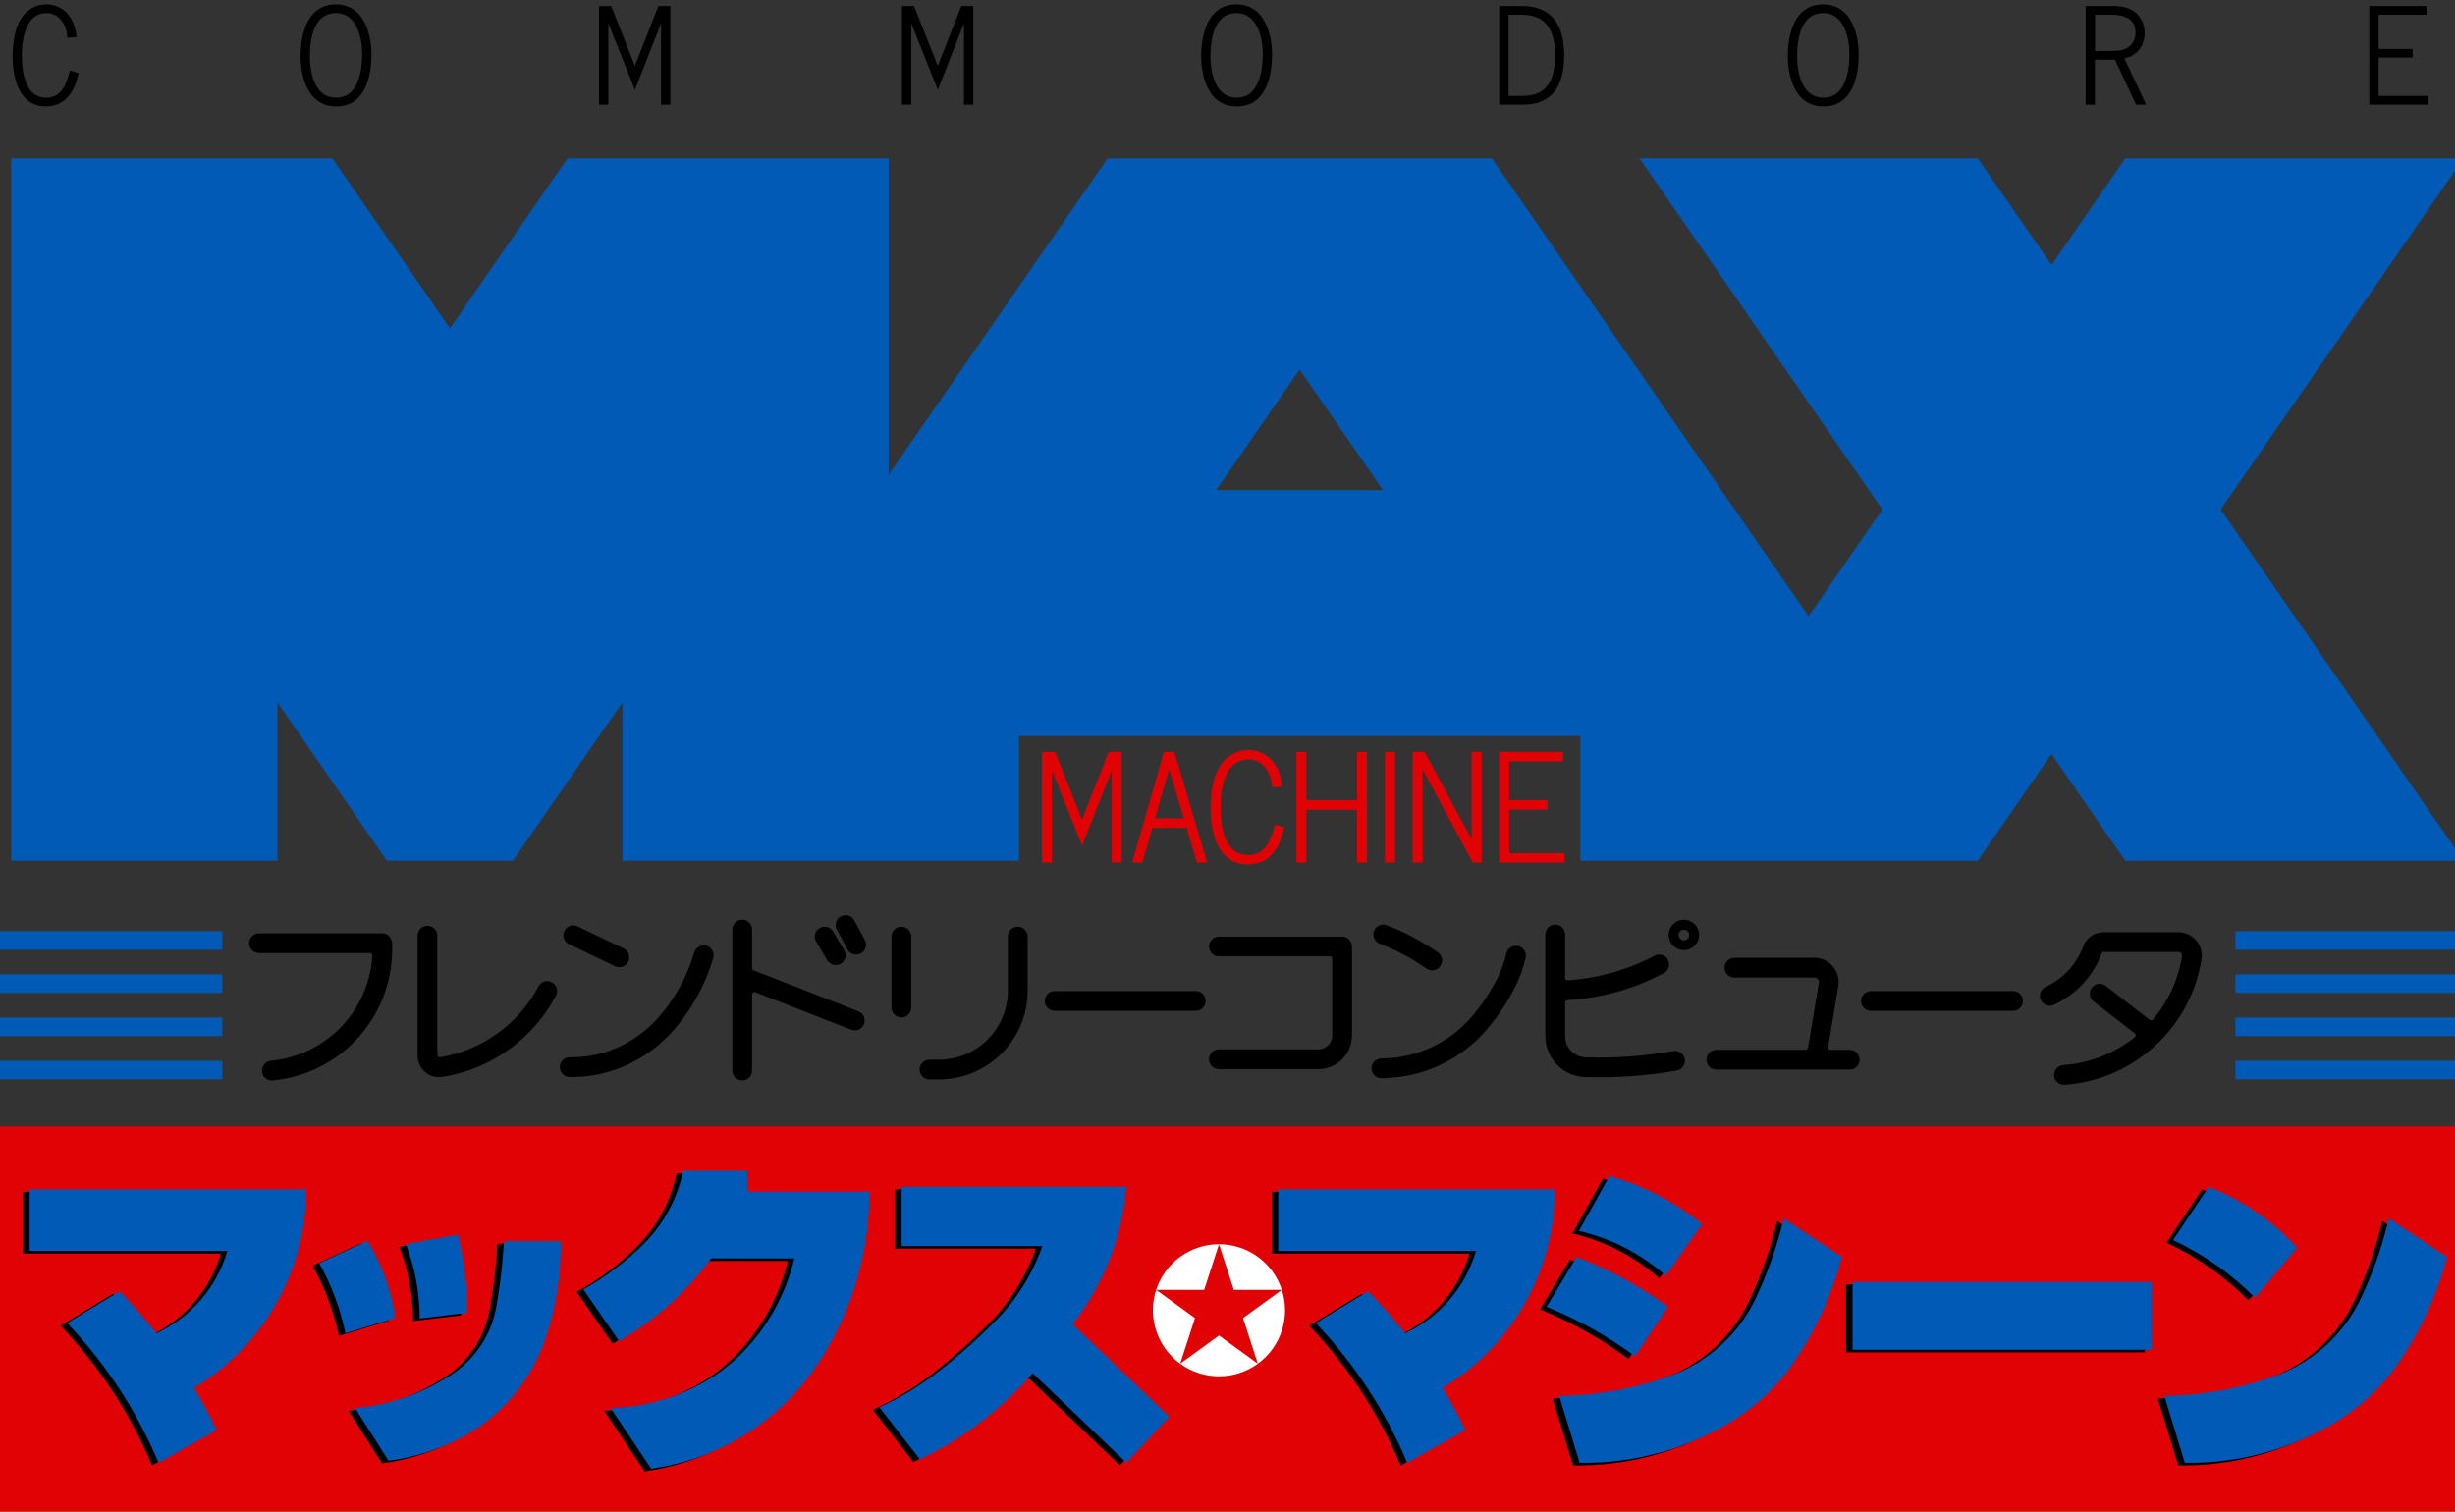<?xml version="1.0" encoding="UTF-8" standalone="no"?>
<!-- Created with Inkscape (http://www.inkscape.org/) -->

<svg
   width="995.472mm"
   height="613.057mm"
   viewBox="0 0 995.473 613.057"
   version="1.1"
   id="svg1"
   inkscape:version="1.4 (86a8ad7, 2024-10-11)"
   xml:space="preserve"
   sodipodi:docname="max_v2.svg"
   xmlns:inkscape="http://www.inkscape.org/namespaces/inkscape"
   xmlns:sodipodi="http://sodipodi.sourceforge.net/DTD/sodipodi-0.dtd"
   xmlns="http://www.w3.org/2000/svg"
   xmlns:svg="http://www.w3.org/2000/svg"><rect x="0" y="0" width="995.473" height="613.057" fill="#333333" stroke="none"/><sodipodi:namedview
     id="namedview1"
     pagecolor="#ffffff"
     bordercolor="#000000"
     borderopacity="0.25"
     inkscape:showpageshadow="2"
     inkscape:pageopacity="0.0"
     inkscape:pagecheckerboard="true"
     inkscape:deskcolor="#d1d1d1"
     inkscape:document-units="mm"
     inkscape:zoom="0.33583142"
     inkscape:cx="1462.0431"
     inkscape:cy="1463.5319"
     inkscape:window-width="3840"
     inkscape:window-height="2066"
     inkscape:window-x="-11"
     inkscape:window-y="-11"
     inkscape:window-maximized="1"
     inkscape:current-layer="g4" /><defs
     id="defs1"><marker
       id="DistanceX"
       orient="auto"
       refX="0"
       refY="0"
       style="overflow:visible"><path
         d="M 3,-3 -3,3 M 0,-5 V 5"
         style="stroke:#000000;stroke-width:0.5"
         id="path1" /></marker><pattern
       id="Hatch"
       patternUnits="userSpaceOnUse"
       width="8"
       height="8"
       x="0"
       y="0"><path
         d="M8 4 l-4,4"
         stroke="#000000"
         stroke-width="0.25"
         linecap="square"
         id="path2" /><path
         d="M6 2 l-4,4"
         stroke="#000000"
         stroke-width="0.25"
         linecap="square"
         id="path3" /><path
         d="M4 0 l-4,4"
         stroke="#000000"
         stroke-width="0.25"
         linecap="square"
         id="path4" /></pattern><symbol
       id="*Model_Space" /><symbol
       id="*Paper_Space" /><symbol
       id="*Paper_Space0" /><clipPath
       clipPathUnits="userSpaceOnUse"
       id="clipPath73"><path
         id="path73-0"
         d="m -582.904,-24.897 h 136.26 l 32.015,-46.302 32.015,46.302 h 136.26 l -100.145,-144.833 32.015,-46.302 132.186,191.135 H -27.067 L 66.093,-159.623 V -24.897 H 195.58 l 50.086,-72.416 50.059,72.416 H 425.212 V -314.537 h -107.13 v 69.48 l -48.048,-69.48 H 221.298 l -48.048,69.48 v -69.48 H 66.119 36.989 v 0 H 12.356 v 52.705 H -221.694 v -52.705 h -24.633 v 0 H -382.587 l -32.015,46.302 -32.015,-46.302 h -136.26 l 100.145,144.833 z m 515.091,-138.112 -36.856,53.314 -36.883,-53.314 z"
         style="stroke-width:0.265" /></clipPath><clipPath
       clipPathUnits="userSpaceOnUse"
       id="clipPath72"><path
         id="path72-2"
         d="m -582.904,-24.897 h 136.26 l 32.015,-46.302 32.015,46.302 h 136.26 l -100.145,-144.833 32.015,-46.302 132.186,191.135 H -27.067 L 66.093,-159.623 V -24.897 H 195.58 l 50.086,-72.416 50.059,72.416 H 425.212 V -314.537 h -107.13 v 69.48 l -48.048,-69.48 H 221.298 l -48.048,69.48 v -69.48 H 66.119 36.989 v 0 H 12.356 v 52.705 H -221.694 v -52.705 h -24.633 v 0 H -382.587 l -32.015,46.302 -32.015,-46.302 h -136.26 l 100.145,144.833 z m 515.091,-138.112 -36.856,53.314 -36.883,-53.314 z"
         style="stroke-width:0.265" /></clipPath><clipPath
       clipPathUnits="userSpaceOnUse"
       id="clipPath71"><path
         id="path71-8"
         d="m -582.904,-24.897 h 136.26 l 32.015,-46.302 32.015,46.302 h 136.26 l -100.145,-144.833 32.015,-46.302 132.186,191.135 H -27.067 L 66.093,-159.623 V -24.897 H 195.58 l 50.086,-72.416 50.059,72.416 H 425.212 V -314.537 h -107.13 v 69.48 l -48.048,-69.48 H 221.298 l -48.048,69.48 v -69.48 H 66.119 36.989 v 0 H 12.356 v 52.705 H -221.694 v -52.705 h -24.633 v 0 H -382.587 l -32.015,46.302 -32.015,-46.302 h -136.26 l 100.145,144.833 z m 515.091,-138.112 -36.856,53.314 -36.883,-53.314 z"
         style="stroke-width:0.265" /></clipPath><clipPath
       clipPathUnits="userSpaceOnUse"
       id="clipPath70"><path
         id="path70-6"
         d="m -582.904,-24.897 h 136.26 l 32.015,-46.302 32.015,46.302 h 136.26 l -100.145,-144.833 32.015,-46.302 132.186,191.135 H -27.067 L 66.093,-159.623 V -24.897 H 195.58 l 50.086,-72.416 50.059,72.416 H 425.212 V -314.537 h -107.13 v 69.48 l -48.048,-69.48 H 221.298 l -48.048,69.48 v -69.48 H 66.119 36.989 v 0 H 12.356 v 52.705 H -221.694 v -52.705 h -24.633 v 0 H -382.587 l -32.015,46.302 -32.015,-46.302 h -136.26 l 100.145,144.833 z m 515.091,-138.112 -36.856,53.314 -36.883,-53.314 z"
         style="stroke-width:0.265" /></clipPath><clipPath
       clipPathUnits="userSpaceOnUse"
       id="clipPath69"><path
         id="path69-0"
         d="m -582.904,-24.897 h 136.26 l 32.015,-46.302 32.015,46.302 h 136.26 l -100.145,-144.833 32.015,-46.302 132.186,191.135 H -27.067 L 66.093,-159.623 V -24.897 H 195.58 l 50.086,-72.416 50.059,72.416 H 425.212 V -314.537 h -107.13 v 69.48 l -48.048,-69.48 H 221.298 l -48.048,69.48 v -69.48 H 66.119 36.989 v 0 H 12.356 v 52.705 H -221.694 v -52.705 h -24.633 v 0 H -382.587 l -32.015,46.302 -32.015,-46.302 h -136.26 l 100.145,144.833 z m 515.091,-138.112 -36.856,53.314 -36.883,-53.314 z"
         style="stroke-width:0.265" /></clipPath><clipPath
       clipPathUnits="userSpaceOnUse"
       id="clipPath68"><path
         id="path68-2"
         d="m -582.904,-24.897 h 136.26 l 32.015,-46.302 32.015,46.302 h 136.26 l -100.145,-144.833 32.015,-46.302 132.186,191.135 H -27.067 L 66.093,-159.623 V -24.897 H 195.58 l 50.086,-72.416 50.059,72.416 H 425.212 V -314.537 h -107.13 v 69.48 l -48.048,-69.48 H 221.298 l -48.048,69.48 v -69.48 H 66.119 36.989 v 0 H 12.356 v 52.705 H -221.694 v -52.705 h -24.633 v 0 H -382.587 l -32.015,46.302 -32.015,-46.302 h -136.26 l 100.145,144.833 z m 515.091,-138.112 -36.856,53.314 -36.883,-53.314 z"
         style="stroke-width:0.265" /></clipPath><clipPath
       clipPathUnits="userSpaceOnUse"
       id="clipPath67"><path
         id="path67-4"
         d="m -582.904,-24.897 h 136.26 l 32.015,-46.302 32.015,46.302 h 136.26 l -100.145,-144.833 32.015,-46.302 132.186,191.135 H -27.067 L 66.093,-159.623 V -24.897 H 195.58 l 50.086,-72.416 50.059,72.416 H 425.212 V -314.537 h -107.13 v 69.48 l -48.048,-69.48 H 221.298 l -48.048,69.48 v -69.48 H 66.119 36.989 v 0 H 12.356 v 52.705 H -221.694 v -52.705 h -24.633 v 0 H -382.587 l -32.015,46.302 -32.015,-46.302 h -136.26 l 100.145,144.833 z m 515.091,-138.112 -36.856,53.314 -36.883,-53.314 z"
         style="stroke-width:0.265" /></clipPath><clipPath
       clipPathUnits="userSpaceOnUse"
       id="clipPath66"><path
         id="path66-8"
         d="m -582.904,-24.897 h 136.26 l 32.015,-46.302 32.015,46.302 h 136.26 l -100.145,-144.833 32.015,-46.302 132.186,191.135 H -27.067 L 66.093,-159.623 V -24.897 H 195.58 l 50.086,-72.416 50.059,72.416 H 425.212 V -314.537 h -107.13 v 69.48 l -48.048,-69.48 H 221.298 l -48.048,69.48 v -69.48 H 66.119 36.989 v 0 H 12.356 v 52.705 H -221.694 v -52.705 h -24.633 v 0 H -382.587 l -32.015,46.302 -32.015,-46.302 h -136.26 l 100.145,144.833 z m 515.091,-138.112 -36.856,53.314 -36.883,-53.314 z"
         style="stroke-width:0.265" /></clipPath></defs><path
     id="path292"
     style="display:none;fill:#000000;fill-opacity:1;stroke:#000000;stroke-width:0.945;stroke-linecap:round;stroke-opacity:1"
     d="M 995,348.057 V 66.053 H 5 V 348.057 Z"
     sodipodi:nodetypes="ccccc"
     inkscape:label="LogoLocation" /><g
     id="g5"
     transform="translate(-0.472,-9.166)"
     style="display:inline"
     inkscape:label="LowerLogo"><g
       id="g58"
       transform="translate(-5)"><path
         id="path116"
         style="display:inline;fill:#e10205;fill-opacity:1;stroke:none;stroke-width:3.571;stroke-linecap:round"
         d="M 3779.53,1122.52 V 531.024 H 18.898 v 591.496 z"
         sodipodi:nodetypes="ccccc"
         transform="matrix(0.265,0,0,0.265,0.472,325.223)"
         inkscape:label="Rect" /><path
         id="path69"
         style="display:inline;fill:#ffffff;fill-opacity:1;stroke:none;stroke-width:3.571;stroke-linecap:round"
         d="m 1943.519,894.392 c 35.432,-25.745 50.254,-71.377 36.719,-113.033 -13.535,-41.656 -52.348,-69.862 -96.145,-69.863 -43.798,-0.001 -82.617,28.203 -96.152,69.859 -13.535,41.656 1.292,87.291 36.728,113.036 35.435,25.745 83.418,25.745 118.851,3.9e-4 z"
         inkscape:label="Circle"
         transform="matrix(0.265,0,0,0.265,0.472,325.223)"
         sodipodi:nodetypes="sssccs" /><path
         id="path70"
         style="display:inline;fill:#e10205;fill-opacity:1;stroke:none;stroke-width:3.571;stroke-linecap:round"
         d="m 1824.67,894.392 59.42,-43.176 59.43,43.176 -22.7,-69.86 59.43,-43.176 h -73.46 l -22.7,-69.86 -22.69,69.86 h -73.46 l 59.43,43.176 z"
         inkscape:label="Star"
         transform="matrix(0.265,0,0,0.265,0.472,325.223)"
         sodipodi:nodetypes="ccccccccccc" /><g
         id="g57"
         transform="matrix(0.265,0,0,0.265,-2.173,326.281)"
         inkscape:label="Japan1Shadow"
         style="display:inline;fill:#000000;fill-opacity:1;stroke:none"><path
           id="path44"
           style="display:inline;fill:#000000;fill-opacity:1;stroke:none;stroke-width:3.571;stroke-linecap:round"
           d="m 201.778,783.499 c 19.984,20.411 38.849,41.888 56.512,64.337 52.561,-24.469 92.075,-70.341 108.492,-125.946 L 64.252,721.89 v -94.488 l 423.307,-2.1e-4 c 3e-5,124.451 -65.153,239.82 -171.729,304.084 12.522,20.966 24.068,42.5 34.6,64.532 l -88.904,50.094 C 228.266,966.919 180.882,894.431 121.685,832.19 L 201.778,783.499"
           sodipodi:insensitive="true"
           inkscape:label="J1"
           sodipodi:nodetypes="ccccccccccc" /><path
           id="path45"
           style="display:inline;fill:#000000;fill-opacity:1;stroke:none;stroke-width:3.571;stroke-linecap:round"
           d="M 547.38,847.835 C 539.642,810.162 526.079,773.926 507.178,740.431 l 73.971,-34.06 c 22.192,36.038 36.725,76.261 42.694,118.161 z"
           inkscape:label="J2"
           sodipodi:nodetypes="ccccc" /><path
           id="path47"
           style="display:inline;fill:#000000;fill-opacity:1;stroke:none;stroke-width:3.571;stroke-linecap:round"
           d="m 661.016,825.091 c 2.3e-4,-38.83 -7.118,-77.331 -21,-113.595 l 79.456,-14.731 c 9.825,39.121 14.806,79.302 14.83,119.638 z"
           inkscape:label="J3"
           sodipodi:nodetypes="ccccc" /><path
           id="path48"
           style="display:inline;fill:#000000;fill-opacity:1;stroke:none;stroke-width:3.571;stroke-linecap:round"
           d="m 613.387,1042.93 c 36.345,-4.781 71.651,-15.53 104.493,-31.814 64.323,-31.892 113.278,-88.111 136.025,-156.207 15.945,-47.733 23.702,-97.818 22.945,-148.137 h -86.929 c -1.777,33.799 -5.677,67.453 -11.676,100.763 -7.63,42.363 -32.333,79.73 -68.321,103.345 -44.257,29.041 -94.976,46.755 -147.69,51.582 z"
           inkscape:label="J4"
           sodipodi:nodetypes="ccccccccc" /><path
           id="path49"
           style="display:inline;fill:#000000;fill-opacity:1;stroke:none;stroke-width:3.571;stroke-linecap:round"
           d="m 1096.674,922.275 c 20.927,-11.859 40.114,-26.554 57.017,-43.667 39.67,-40.164 67.544,-90.453 80.579,-145.38 H 1107.022 c -37.646,51.536 -85.637,94.648 -140.899,126.576 l -54.7,-79.259 c 34.229,-18.939 65.602,-42.63 93.187,-70.367 11.079,-11.14 20.93,-23.437 29.384,-36.68 14.54,-22.775 24.775,-48.026 30.196,-74.498 L 1162.2,599 v 32.181 l 187.091,5e-5 c 6e-4,88.295 -24.371,174.877 -70.43,250.207 -15.822,25.878 -34.698,49.76 -56.221,71.132 -56.177,55.784 -128.947,91.821 -207.367,102.691 l -61.938,-92.75 c 50.333,-1.567 99.528,-15.359 143.34,-40.186"
           inkscape:label="J5"
           sodipodi:nodetypes="ccccccccccccccccc" /><path
           id="path50"
           style="display:inline;fill:#000000;fill-opacity:1;stroke:none;stroke-width:3.571;stroke-linecap:round"
           d="m 1364.39,961.12 c 32.777,-14.972 63.675,-33.757 92.054,-55.965 30.478,-23.852 59.378,-49.655 86.516,-77.247 31.664,-32.193 55.838,-70.973 70.8,-113.577 l -215.33,1.5e-4 v -90.709 l 343.931,2e-5 c -6.168,76.67 -34.752,149.832 -82.192,210.378 L 1808.12,975.507 1742.38,1046 1599,908.859 c -47.741,55.437 -106.463,100.368 -172.452,131.953 z"
           inkscape:label="J6"
           sodipodi:nodetypes="ccccccccccccc" /><path
           id="path51"
           style="display:inline;fill:#000000;fill-opacity:1;stroke:none;stroke-width:3.571;stroke-linecap:round"
           d="m 2260.981,996.018 -88.902,50.094 c -33.261,-79.194 -80.646,-151.681 -139.843,-213.923 l 80.09,-48.691 c 19.983,20.411 38.848,41.888 56.512,64.336 52.562,-24.468 92.078,-70.34 108.494,-125.946 L 1974.8,721.89 v -94.488 l 423.31,-2.1e-4 c 1e-4,124.451 -65.153,239.82 -171.729,304.084 12.522,20.966 24.068,42.5 34.6,64.532 z"
           inkscape:label="J7"
           sodipodi:nodetypes="ccccccccccc" /><path
           id="path52"
           style="display:inline;fill:#000000;fill-opacity:1;stroke:none;stroke-width:3.571;stroke-linecap:round"
           d="m 2623.36,680.673 -55.499,79.019 c -37.932,-33.587 -83.665,-57.151 -133.033,-68.547 l 46.729,-84.043 c 51.786,14.606 100.042,39.642 141.803,73.571 z"
           inkscape:label="J8"
           sodipodi:nodetypes="ccccc" /><path
           id="path53"
           style="display:inline;fill:#000000;fill-opacity:1;stroke:none;stroke-width:3.571;stroke-linecap:round"
           d="m 2520.639,883.048 50.531,-75.767 c -43.025,-31.556 -90.077,-57.217 -139.902,-76.3 L 2385.27,807.281 c 48.133,19.454 93.616,44.912 135.369,75.767 z"
           inkscape:label="J9"
           sodipodi:nodetypes="ccccc" /><path
           id="path54"
           style="display:inline;fill:#000000;fill-opacity:1;stroke:none;stroke-width:3.571;stroke-linecap:round"
           d="m 2404.608,943.625 c 57.89,-0.639 115.265,-10.982 169.735,-30.599 57.95,-20.87 105.229,-63.918 131.423,-119.664 18.261,-38.863 32.464,-79.505 42.384,-121.282 l 89.05,58.901 c -14.651,55.87 -38.486,108.917 -70.53,156.972 -26.496,39.736 -61.543,73.044 -102.576,97.485 -68.919,41.052 -147.923,62.065 -228.132,60.674 z"
           inkscape:label="J10"
           sodipodi:nodetypes="ccccccccc" /><path
           id="path55"
           style="display:inline;fill:#000000;fill-opacity:1;stroke:none;stroke-width:3.571;stroke-linecap:round"
           d="m 2853.54,769.134 h 457.33 v 103.937 h -457.33 z"
           inkscape:label="J11"
           sodipodi:nodetypes="ccccc" /><path
           id="path56"
           style="display:inline;fill:#000000;fill-opacity:1;stroke:none;stroke-width:3.571;stroke-linecap:round"
           d="m 3398.441,623.622 c 51.624,20.354 97.916,52.236 135.339,93.212 l -64.483,76.528 c -36.305,-36.543 -78.761,-66.406 -125.424,-88.22 z"
           inkscape:label="J12"
           sodipodi:nodetypes="ccccc" /><path
           id="path57"
           style="display:inline;fill:#000000;fill-opacity:1;stroke:none;stroke-width:3.571;stroke-linecap:round"
           d="m 3692.659,887.953 c 32.044,-48.055 55.878,-101.102 70.528,-156.972 l -89.052,-58.901 c -9.92,41.777 -24.123,82.42 -42.384,121.282 -26.194,55.746 -73.472,98.795 -131.423,119.664 -54.471,19.616 -111.845,29.959 -169.737,30.599 l 31.359,102.487 c 80.206,1.391 159.211,-19.622 228.129,-60.674 41.032,-24.441 76.079,-57.749 102.575,-97.485"
           inkscape:label="J13"
           transform="translate(-3.1496064e-8,3.6037361e-5)"
           sodipodi:nodetypes="ccccccccc" /></g><g
         id="g1"
         transform="matrix(0.265,0,0,0.265,0.472,325.223)"
         inkscape:label="Japan1"
         style="display:inline;fill:#015ab5;fill-opacity:1;stroke:none"><path
           id="path14"
           style="display:inline;fill:#015ab5;fill-opacity:1;stroke:none;stroke-width:3.571;stroke-linecap:round"
           d="m 201.778,783.499 c 19.984,20.411 38.849,41.888 56.512,64.337 52.561,-24.469 92.075,-70.341 108.492,-125.946 L 64.252,721.89 v -94.488 l 423.307,-2.1e-4 c 3e-5,124.451 -65.153,239.82 -171.729,304.084 12.522,20.966 24.068,42.5 34.6,64.532 l -88.904,50.094 C 228.266,966.919 180.882,894.431 121.685,832.19 L 201.778,783.499"
           sodipodi:insensitive="true"
           inkscape:label="J1"
           sodipodi:nodetypes="ccccccccccc" /><path
           id="path18"
           style="display:inline;fill:#015ab5;fill-opacity:1;stroke:none;stroke-width:3.571;stroke-linecap:round"
           d="M 547.38,847.835 C 539.642,810.162 526.079,773.926 507.178,740.431 l 73.971,-34.06 c 22.192,36.038 36.725,76.261 42.694,118.161 z"
           inkscape:label="J2"
           sodipodi:nodetypes="ccccc" /><path
           id="path22"
           style="display:inline;fill:#015ab5;fill-opacity:1;stroke:none;stroke-width:3.571;stroke-linecap:round"
           d="m 661.016,825.091 c 2.3e-4,-38.83 -7.118,-77.331 -21,-113.595 l 79.456,-14.731 c 9.825,39.121 14.806,79.302 14.83,119.638 z"
           inkscape:label="J3"
           sodipodi:nodetypes="ccccc" /><path
           id="path30"
           style="display:inline;fill:#015ab5;fill-opacity:1;stroke:none;stroke-width:3.571;stroke-linecap:round"
           d="m 613.387,1042.93 c 36.345,-4.781 71.651,-15.53 104.493,-31.814 64.323,-31.892 113.278,-88.111 136.025,-156.207 15.945,-47.733 23.702,-97.818 22.945,-148.137 h -86.929 c -1.777,33.799 -5.677,67.453 -11.676,100.763 -7.63,42.363 -32.333,79.73 -68.321,103.345 -44.257,29.041 -94.976,46.755 -147.69,51.582 z"
           inkscape:label="J4"
           sodipodi:nodetypes="ccccccccc" /><path
           id="path46"
           style="display:inline;fill:#015ab5;fill-opacity:1;stroke:none;stroke-width:3.571;stroke-linecap:round"
           d="m 1096.674,922.275 c 20.927,-11.859 40.114,-26.554 57.017,-43.667 39.67,-40.164 67.544,-90.453 80.579,-145.38 H 1107.022 c -37.646,51.536 -85.637,94.648 -140.899,126.576 l -54.7,-79.259 c 34.229,-18.939 65.602,-42.63 93.187,-70.367 11.079,-11.14 20.93,-23.437 29.384,-36.68 14.54,-22.775 24.775,-48.026 30.196,-74.498 L 1162.2,599 v 32.181 l 187.091,5e-5 c 6e-4,88.295 -24.371,174.877 -70.43,250.207 -15.822,25.878 -34.698,49.76 -56.221,71.132 -56.177,55.784 -128.947,91.821 -207.367,102.691 l -61.938,-92.75 c 50.333,-1.567 99.528,-15.359 143.34,-40.186"
           inkscape:label="J5"
           sodipodi:nodetypes="ccccccccccccccccc" /><path
           id="path58"
           style="display:inline;fill:#015ab5;fill-opacity:1;stroke:none;stroke-width:3.571;stroke-linecap:round"
           d="m 1364.39,961.12 c 32.777,-14.972 63.675,-33.757 92.054,-55.965 30.478,-23.852 59.378,-49.655 86.516,-77.247 31.664,-32.193 55.838,-70.973 70.8,-113.577 l -215.33,1.5e-4 v -90.709 l 343.931,2e-5 c -6.168,76.67 -34.752,149.832 -82.192,210.378 L 1808.12,975.507 1742.38,1046 1599,908.859 c -47.741,55.437 -106.463,100.368 -172.452,131.953 z"
           inkscape:label="J6"
           sodipodi:nodetypes="ccccccccccccc" /><path
           id="path80"
           style="display:inline;fill:#015ab5;fill-opacity:1;stroke:none;stroke-width:3.571;stroke-linecap:round"
           d="m 2260.981,996.018 -88.902,50.094 c -33.261,-79.194 -80.646,-151.681 -139.843,-213.923 l 80.09,-48.691 c 19.983,20.411 38.848,41.888 56.512,64.336 52.562,-24.468 92.078,-70.34 108.494,-125.946 L 1974.8,721.89 v -94.488 l 423.31,-2.1e-4 c 1e-4,124.451 -65.153,239.82 -171.729,304.084 12.522,20.966 24.068,42.5 34.6,64.532 z"
           inkscape:label="J7"
           sodipodi:nodetypes="ccccccccccc" /><path
           id="path84"
           style="display:inline;fill:#015ab5;fill-opacity:1;stroke:none;stroke-width:3.571;stroke-linecap:round"
           d="m 2623.36,680.673 -55.499,79.019 c -37.932,-33.587 -83.665,-57.151 -133.033,-68.547 l 46.729,-84.043 c 51.786,14.606 100.042,39.642 141.803,73.571 z"
           inkscape:label="J8"
           sodipodi:nodetypes="ccccc" /><path
           id="path88"
           style="display:inline;fill:#015ab5;fill-opacity:1;stroke:none;stroke-width:3.571;stroke-linecap:round"
           d="m 2520.639,883.048 50.531,-75.767 c -43.025,-31.556 -90.077,-57.217 -139.902,-76.3 L 2385.27,807.281 c 48.133,19.454 93.616,44.912 135.369,75.767 z"
           inkscape:label="J9"
           sodipodi:nodetypes="ccccc" /><path
           id="path96"
           style="display:inline;fill:#015ab5;fill-opacity:1;stroke:none;stroke-width:3.571;stroke-linecap:round"
           d="m 2404.608,943.625 c 57.89,-0.639 115.265,-10.982 169.735,-30.599 57.95,-20.87 105.229,-63.918 131.423,-119.664 18.261,-38.863 32.464,-79.505 42.384,-121.282 l 89.05,58.901 c -14.651,55.87 -38.486,108.917 -70.53,156.972 -26.496,39.736 -61.543,73.044 -102.576,97.485 -68.919,41.052 -147.923,62.065 -228.132,60.674 z"
           inkscape:label="J10"
           sodipodi:nodetypes="ccccccccc" /><path
           id="path100"
           style="display:inline;fill:#015ab5;fill-opacity:1;stroke:none;stroke-width:3.571;stroke-linecap:round"
           d="m 2853.54,769.134 h 457.33 v 103.937 h -457.33 z"
           inkscape:label="J11"
           sodipodi:nodetypes="ccccc" /><path
           id="path112"
           style="display:inline;fill:#015ab5;fill-opacity:1;stroke:none;stroke-width:3.571;stroke-linecap:round"
           d="m 3398.441,623.622 c 51.624,20.354 97.916,52.236 135.339,93.212 l -64.483,76.528 c -36.305,-36.543 -78.761,-66.406 -125.424,-88.22 z"
           inkscape:label="J12"
           sodipodi:nodetypes="ccccc" /><path
           id="path108"
           style="display:inline;fill:#015ab5;fill-opacity:1;stroke:none;stroke-width:3.571;stroke-linecap:round"
           d="m 3692.659,887.953 c 32.044,-48.055 55.878,-101.102 70.528,-156.972 l -89.052,-58.901 c -9.92,41.777 -24.123,82.42 -42.384,121.282 -26.194,55.746 -73.472,98.795 -131.423,119.664 -54.471,19.616 -111.845,29.959 -169.737,30.599 l 31.359,102.487 c 80.206,1.391 159.211,-19.622 228.129,-60.674 41.032,-24.441 76.079,-57.749 102.575,-97.485"
           inkscape:label="J13"
           transform="translate(-3.1496064e-8,3.6037361e-5)"
           sodipodi:nodetypes="ccccccccc" /></g></g><g
       id="g2"
       style="display:inline"
       transform="matrix(0.265,0,0,0.265,0.472,325.223)"
       inkscape:label="Rect"><g
         id="g60"><path
           id="path120"
           style="fill:#015ab5;fill-opacity:1;stroke:none;stroke-width:3.571;stroke-linecap:round"
           d="m 0,260.787 v -28.346 h 340.157 v 28.346 z"
           sodipodi:nodetypes="ccccc"
           inkscape:label="R1" /><path
           id="path124"
           style="fill:#015ab5;fill-opacity:1;stroke:none;stroke-width:3.571;stroke-linecap:round"
           d="M 340.157,326.929 V 298.583 H 0 v 28.346 z"
           sodipodi:nodetypes="ccccc"
           inkscape:label="R2" /><path
           id="path128"
           style="fill:#015ab5;fill-opacity:1;stroke:none;stroke-width:3.571;stroke-linecap:round"
           d="m 0,393.071 v -28.347 h 340.157 v 28.347 z"
           sodipodi:nodetypes="ccccc"
           inkscape:label="R3" /><path
           id="path132"
           style="fill:#015ab5;fill-opacity:1;stroke:none;stroke-width:3.571;stroke-linecap:round"
           d="M 340.157,459.213 H 0 v -28.347 h 340.157 z"
           sodipodi:nodetypes="ccccc"
           inkscape:label="R4" /></g><g
         id="g59"><path
           id="path276"
           style="fill:#015ab5;fill-opacity:1;stroke:none;stroke-width:3.571;stroke-linecap:round"
           d="m 3420.47,260.787 v -28.346 h 340.16 v 28.346 z"
           sodipodi:nodetypes="ccccc"
           inkscape:label="R5" /><path
           id="path280"
           style="fill:#015ab5;fill-opacity:1;stroke:none;stroke-width:3.571;stroke-linecap:round"
           d="m 3760.63,326.929 v -28.346 h -340.16 v 28.346 z"
           sodipodi:nodetypes="ccccc"
           inkscape:label="R6" /><path
           id="path284"
           style="fill:#015ab5;fill-opacity:1;stroke:none;stroke-width:3.571;stroke-linecap:round"
           d="m 3760.63,393.071 h -340.16 v -28.347 h 340.16 z"
           sodipodi:nodetypes="ccccc"
           inkscape:label="R7" /><path
           id="path288"
           style="fill:#015ab5;fill-opacity:1;stroke:none;stroke-width:3.571;stroke-linecap:round;stroke-opacity:1"
           d="m 3420.47,430.866 h 340.16 v 28.347 h -340.16 z"
           sodipodi:nodetypes="ccccc"
           inkscape:label="R8" /></g></g><g
       id="g3"
       transform="matrix(0.265,0,0,0.265,0.472,325.223)"
       style="display:inline"
       inkscape:label="Japan2"><path
         id="path140"
         style="display:inline;fill:#000000;fill-opacity:1;stroke:none;stroke-width:3.571;stroke-linecap:round"
         d="m 400.948,447.269 c -0.79,-8.308 5.303,-15.685 13.611,-16.48 84.295,-8.012 150.141,-76.318 155.058,-160.849 0.126,-2.17 -1.599,-3.999 -3.773,-3.999 H 396.258 c -8.349,-1.8e-4 -15.118,-6.769 -15.118,-15.118 0,-8.35 6.769,-15.118 15.118,-15.118 h 188.542 c 8.061,2.1e-4 14.704,6.325 15.1,14.377 5.289,107.746 -75.088,200.602 -182.48,210.808 -8.309,0.785 -15.682,-5.312 -16.472,-13.621 z"
         sodipodi:nodetypes="sccccsccccs"
         inkscape:label="J1" /><path
         id="path148"
         style="display:inline;fill:#000000;fill-opacity:1;stroke:none;stroke-width:3.571;stroke-linecap:round"
         d="m 654.048,224.221 c 8.35,0 15.118,6.769 15.118,15.118 v 182.341 c 5e-5,2.336 2.097,4.112 4.401,3.728 64.33,-10.728 119.967,-50.865 150.437,-108.528 3.902,-7.38 13.047,-10.2 20.428,-6.3 7.381,3.9 10.204,13.045 6.305,20.427 -35.096,66.417 -99.346,112.497 -173.509,124.441 -20.088,3.235 -38.299,-12.278 -38.299,-32.624 V 239.339 c -6e-5,-8.349 6.769,-15.118 15.118,-15.118 z"
         sodipodi:nodetypes="sccccsccccs"
         inkscape:label="J2" /><path
         id="path152"
         style="display:inline;fill:#000000;fill-opacity:1;stroke:none;stroke-width:3.571;stroke-linecap:round"
         d="m 961.31,278.992 c 3.604,-7.532 0.42,-16.559 -7.112,-20.163 l -70.525,-33.748 c -7.531,-3.604 -16.559,-0.42 -20.163,7.112 -3.604,7.532 -0.42,16.559 7.112,20.163 l 70.525,33.747 c 7.532,3.604 16.559,0.42 20.163,-7.111 z"
         sodipodi:nodetypes="sccsccs"
         inkscape:label="J3" /><path
         id="path160"
         style="display:inline;fill:#000000;fill-opacity:1;stroke:none;stroke-width:3.571;stroke-linecap:round"
         d="m 966.189,433.871 c -29.344,14.818 -61.847,22.287 -94.715,21.767 -8.348,-0.133 -15.007,-7.008 -14.875,-15.355 0.132,-8.348 7.006,-15.008 15.353,-14.877 27.973,0.443 55.635,-5.914 80.608,-18.525 21.699,-10.957 41.022,-26.091 56.86,-44.533 24.344,-28.347 42.395,-61.537 52.96,-97.378 2.371,-7.995 10.769,-12.561 18.769,-10.203 7.999,2.358 12.578,10.748 10.234,18.752 -11.774,39.945 -31.892,76.935 -59.024,108.528 -18.431,21.461 -40.917,39.072 -66.169,51.824"
         sodipodi:nodetypes="ccsccccsccc"
         inkscape:label="J4" /><path
         id="path170"
         style="display:inline;fill:#000000;fill-opacity:1;stroke:none;stroke-width:3.571;stroke-linecap:round"
         d="m 1302.43,383.252 -146.48,-57.302 c -2.479,-0.97 -5.157,0.858 -5.157,3.52 l -8e-4,116.369 c -0.01,8.343 -6.776,15.101 -15.119,15.101 -8.343,0 -15.108,-6.758 -15.116,-15.101 V 230.011 c 0.011,-8.343 6.777,-15.101 15.119,-15.101 8.343,0 15.108,6.758 15.119,15.101 l 8e-4,58.875 c 0,1.556 0.954,2.953 2.401,3.519 l 160.247,62.689 c 7.769,3.044 11.603,11.811 8.562,19.584 -3.041,7.773 -11.806,11.611 -19.58,8.574"
         sodipodi:nodetypes="ccccsccsccccsc"
         inkscape:label="J5" /><path
         id="path174"
         style="display:inline;fill:#000000;fill-opacity:1;stroke:none;stroke-width:3.571;stroke-linecap:round"
         d="m 1254.042,227.727 c -7.162,4.281 -9.501,13.556 -5.224,20.722 l 17.064,28.552 c 4.29,7.159 13.566,9.49 20.729,5.208 7.162,-4.281 9.501,-13.556 5.228,-20.722 l -17.069,-28.552 c -4.288,-7.159 -13.565,-9.49 -20.727,-5.208 z"
         sodipodi:nodetypes="sccsccs"
         inkscape:label="J6" /><path
         id="path178"
         style="display:inline;fill:#000000;fill-opacity:1;stroke:none;stroke-width:3.571;stroke-linecap:round"
         d="m 1286.682,209.702 c 7.348,-3.946 16.503,-1.196 20.459,6.145 l 16.201,30.169 c 3.937,7.354 1.173,16.505 -6.175,20.451 -7.348,3.946 -16.503,1.196 -20.459,-6.145 l -16.206,-30.169 c -3.932,-7.354 -1.168,-16.505 6.18,-20.451 z"
         sodipodi:nodetypes="sccsccs"
         inkscape:label="J7" /><path
         id="path182"
         style="display:inline;fill:#000000;fill-opacity:1;stroke:none;stroke-width:3.571;stroke-linecap:round"
         d="m 1394.313,349.316 c 0,8.35 -6.769,15.118 -15.118,15.118 -8.35,0 -15.118,-6.769 -15.116,-15.118 V 240.692 c -0,-8.35 6.767,-15.118 15.116,-15.118 8.35,0 15.118,6.769 15.117,15.118 l -0,108.624"
         sodipodi:nodetypes="csccscc"
         inkscape:label="J8" /><path
         id="path190"
         style="display:inline;fill:#000000;fill-opacity:1;stroke:none;stroke-width:3.571;stroke-linecap:round"
         d="m 1407.132,444.251 c 0,-8.35 6.769,-15.118 15.118,-15.118 h 14.268 c 58.36,-2.1e-4 105.671,-47.311 105.671,-105.673 v -82.768 c 0.01,-8.343 6.775,-15.101 15.118,-15.101 8.343,0 15.108,6.758 15.122,15.101 v 82.768 c 0,75.06 -60.85,135.909 -135.909,135.909 H 1422.25 c -8.35,-9e-5 -15.118,-6.769 -15.118,-15.118 z"
         sodipodi:nodetypes="sccccsccccs"
         inkscape:label="J9" /><path
         id="path194"
         style="fill:#000000;fill-opacity:1;stroke:none;stroke-width:3.571;stroke-linecap:round"
         d="m 1613.76,324.104 c -8.35,2.3e-4 -15.118,6.769 -15.118,15.118 0,8.35 6.769,15.118 15.118,15.118 h 215.93 c 8.349,-1.6e-4 15.118,-6.769 15.118,-15.118 0,-8.35 -6.769,-15.118 -15.118,-15.118 z"
         sodipodi:nodetypes="csccscc"
         inkscape:label="J10" /><path
         id="path206"
         style="fill:#000000;fill-opacity:1;stroke:none;stroke-width:3.571;stroke-linecap:round"
         d="m 2017.36,443.534 -152.25,1.6e-4 c -8.349,1.5e-4 -15.118,-6.768 -15.118,-15.118 0,-8.35 6.769,-15.118 15.118,-15.118 h 152.25 c 11.665,3e-5 21.121,-9.456 21.121,-21.12 V 274.766 c 0,-2.088 -1.692,-3.78 -3.78,-3.78 h -169.59 c -8.349,4e-5 -15.118,-6.769 -15.118,-15.118 0,-8.35 6.769,-15.118 15.118,-15.118 h 188.489 c 8.349,-5e-5 15.118,6.769 15.119,15.118 v 136.31 c -0,28.363 -22.994,51.356 -51.358,51.356"
         sodipodi:nodetypes="ccsccccccsccccc"
         inkscape:label="J11" /><path
         id="path210"
         style="display:inline;fill:#000000;fill-opacity:1;stroke:none;stroke-width:3.571;stroke-linecap:round"
         d="m 2203.859,286.002 c 4.801,-6.843 3.137,-16.284 -3.715,-21.073 -24.233,-17 -50.449,-30.981 -78.066,-41.635 -7.787,-2.992 -16.525,0.888 -19.528,8.671 -3.002,7.783 0.867,16.527 8.645,19.539 25.324,9.769 49.363,22.59 71.584,38.178 6.835,4.812 16.279,3.164 21.079,-3.68 z"
         sodipodi:nodetypes="sccsccs"
         inkscape:label="J12" /><path
         id="path220"
         style="display:inline;fill:#000000;fill-opacity:1;stroke:none;stroke-width:3.571;stroke-linecap:round"
         d="m 2118.64,457.337 c 60.764,-1.517 117.977,-28.952 157.203,-75.383 16.672,-19.734 30.98,-41.35 42.636,-64.407 7.115,-14.073 12.452,-28.975 15.891,-44.364 1.819,-8.148 -3.311,-16.227 -11.458,-18.048 -8.147,-1.821 -16.228,3.307 -18.051,11.453 -2.893,12.945 -7.383,25.481 -13.366,37.32 -10.59,20.954 -23.593,40.598 -38.744,58.532 -33.651,39.832 -82.733,63.368 -134.865,64.669 l -4.515,0.113 c -8.346,0.21 -14.941,7.145 -14.733,15.49 0.208,8.346 7.141,14.943 15.485,14.736 z"
         sodipodi:nodetypes="ccccscccccscc"
         inkscape:label="J13" /><path
         id="path234"
         style="fill:#000000;fill-opacity:1;stroke:none;stroke-width:3.571;stroke-linecap:round"
         d="m 2425.259,455.722 c 47.036,1.523 94.105,-1.817 140.455,-9.966 8.218,-1.451 13.706,-9.287 12.261,-17.506 -1.445,-8.219 -9.276,-13.713 -17.496,-12.274 -44.3,7.788 -89.285,10.98 -134.241,9.525 -17.502,-0.567 -31.398,-14.919 -31.398,-32.43 v -51.322 c 0,-2.002 1.561,-3.657 3.559,-3.773 51.584,-3.009 101.912,-17.105 147.554,-41.328 7.369,-3.917 10.17,-13.065 6.258,-20.436 -3.912,-7.372 -13.058,-10.179 -20.432,-6.272 -41.138,21.832 -86.44,34.687 -132.914,37.714 -2.179,0.142 -4.025,-1.587 -4.025,-3.771 l -8e-4,-66.483 c -0.01,-8.343 -6.776,-15.101 -15.119,-15.101 -8.343,0 -15.108,6.758 -15.119,15.101 l 9e-4,155.672 c 0,33.83 26.845,61.556 60.657,62.651"
         sodipodi:nodetypes="ccsccccccsccccsccc"
         inkscape:label="J14" /><path
         d="m 2574.855,215.075 a 23.264,23.264 0 0 0 -21.527,23.199 23.265,23.265 0 0 0 46.529,0 23.264,23.264 0 0 0 -25.002,-23.199 z m 0.758,15.131 a 8.146,8.146 0 0 1 9.127,8.068 8.146,8.146 0 0 1 -16.293,0 8.146,8.146 0 0 1 7.166,-8.068 z"
         style="display:inline;stroke:none;stroke-width:3.571;stroke-linecap:round"
         id="path43"
         inkscape:label="J15" /><path
         id="path250"
         style="fill:#000000;fill-opacity:1;stroke:none;stroke-width:3.571;stroke-linecap:round"
         d="m 2801.088,414.041 29.25,-2e-4 c 8.348,0.003 15.113,6.771 15.113,15.118 0,8.347 -6.765,15.115 -15.117,15.118 h -204.043 c -8.346,-0.003 -15.111,-6.771 -15.111,-15.118 0,-8.347 6.765,-15.115 15.113,-15.118 h 136.48 c 1.848,-2e-4 3.425,-1.336 3.728,-3.159 l 16.521,-99.249 c 0.718,-4.303 -2.6,-8.219 -6.962,-8.219 H 2653.898 c -8.352,-1.1e-4 -15.12,-6.769 -15.12,-15.118 0,-8.35 6.769,-15.118 15.12,-15.118 h 122.161 c 23.044,-2.2e-4 40.574,20.69 36.79,43.422 l -15.489,93.04 c -0.384,2.304 1.393,4.4 3.728,4.401 z"
         sodipodi:nodetypes="ccsccsccccccsccccc"
         inkscape:label="J16" /><path
         id="path254"
         style="fill:#000000;fill-opacity:1;stroke:none;stroke-width:3.571;stroke-linecap:round"
         d="m 2847.703,339.223 c 0,-8.35 6.769,-15.118 15.118,-15.118 H 3080.29 c 8.35,2.3e-4 15.118,6.769 15.118,15.118 0,8.35 -6.769,15.118 -15.118,15.118 h -217.47 c -8.349,-1.6e-4 -15.118,-6.769 -15.118,-15.118 z"
         sodipodi:nodetypes="sccsccs"
         inkscape:label="J17" /><path
         id="path272"
         style="fill:#000000;fill-opacity:1;stroke:none;stroke-width:3.571;stroke-linecap:round"
         d="m 3187.662,255.55 c -10.164,27.519 -30.858,49.864 -57.517,62.106 -7.574,3.492 -10.89,12.459 -7.409,20.038 3.481,7.58 12.442,10.909 20.027,7.439 33.957,-15.594 60.316,-44.056 73.262,-79.108 0.397,-1.076 1.423,-1.79 2.572,-1.79 h 114.581 c 3.474,-10e-5 6.125,3.106 5.58,6.538 -5.675,35.696 -21,69.161 -44.319,96.776 -1.306,1.546 -3.598,1.79 -5.2,0.552 l -67.19,-51.955 c -6.606,-5.097 -16.092,-3.879 -21.195,2.722 -5.104,6.6 -3.895,16.088 2.696,21.198 l 62.941,48.665 c 1.939,1.499 1.961,4.418 0.045,5.945 -31.341,24.98 -69.517,39.875 -109.494,42.72 -8.328,0.593 -14.599,7.825 -14.007,16.153 0.593,8.328 7.825,14.599 16.153,14.007 105.965,-7.542 192.753,-87.121 209.433,-192.036 3.465,-21.793 -13.374,-41.521 -35.441,-41.521 h -114.582 c -13.808,-1.8e-4 -26.153,8.6 -30.936,21.551 z"
         sodipodi:nodetypes="ccsccccccccsccccsccccc"
         inkscape:label="J18" /></g></g><g
     id="g4"
     transform="matrix(0.982,0,0,0.982,-62.746,304.938)"
     style="display:inline"
     inkscape:label="MaxLogo"><g
       id="g46"
       inkscape:label="CommodoreOutline"
       style="display:none"
       transform="matrix(0.265,0,0,0.265,67.204,-310.621)"><path
         class="st0"
         d="m 59.2,168.3 c -21.1,0 -36.9,-11 -45.8,-31.9 C 6.4,120 5,100.9 5,87.8 5,13 43.6,5 60.2,5 c 21.4,0 44.7,15.5 48.3,50.1 l 0.5,5.1 -18.4,1.3 -0.5,-4.8 C 87.9,36.1 76.1,22.8 60,22.8 45.1,22.8 35,31.4 29,49 c -3.5,10.3 -5.4,23.4 -5.4,37.9 0,16.2 2,29.7 6,40.1 6,15.7 15.9,23.4 30.2,23.4 20.9,0 28.5,-18.3 33.7,-38.1 l 1.3,-5.1 17.8,5.7 -1.2,4.6 c -3.6,13.9 -13.3,50.8 -52.2,50.8 z"
         id="path1-5"
         style="fill:#ffffff"
         inkscape:label="O_Outline1" /><path
         class="st0"
         d="m 60.2,9.9 c 19.8,0 40.1,14.7 43.4,45.6 L 95,56.1 C 92.4,31.9 77.7,17.8 60,17.8 c -40.1,0 -41.4,55.8 -41.4,69.1 0,20.4 3.1,68.5 41.2,68.5 27.3,0 34.8,-27.7 38.5,-41.8 l 8.4,2.6 C 103,130.1 94.1,163.3 59.2,163.3 15,163.3 9.9,111.6 9.9,87.7 9.9,26.6 36.4,9.9 60.2,9.9 M 60.2,0 C 43.3,0 28.9,6.8 18.4,19.7 6.2,34.7 0,57.6 0,87.8 c 0,13.6 1.5,33.5 8.9,50.6 9.7,22.8 27.2,34.9 50.4,34.9 18.1,0 33.2,-7.8 43.5,-22.6 8.1,-11.6 11.6,-24.8 13.5,-31.9 l 2.4,-9.1 -9,-2.9 -8.4,-2.6 -10,-3.2 -2.6,10.1 c -5.4,20.6 -12.4,34.3 -28.9,34.3 -16.1,0 -22.3,-11.5 -25.6,-20.2 -3.7,-9.9 -5.6,-22.8 -5.6,-38.3 0,-14 1.8,-26.5 5.1,-36.3 7,-20.5 18.4,-22.8 26.3,-22.8 13.3,0 23.2,11.6 25.2,29.5 l 1,9.5 9.5,-0.7 8.6,-0.6 10.2,-0.7 -1.1,-10.2 C 111.6,37.9 105.2,23.8 94.8,14 85.5,4.9 73.1,0 60.2,0 Z"
         id="path2-7"
         style="fill:#ffffff"
         inkscape:label="C_Outline2" /><path
         class="st0"
         d="m 511.5,168.3 c -22.9,0 -40.1,-12.1 -49.5,-35 -7.4,-17.9 -8.2,-37.5 -8.2,-45.1 C 453.8,72.9 455.7,51 465,33.3 474.7,14.8 490.6,5 510.9,5 c 42.5,0 57.5,43 57.5,79.7 0,53.1 -20.7,83.6 -56.9,83.6 z M 510.9,22.8 c -12.9,0 -22.4,5.7 -28.9,17.5 -6.2,11.2 -9.5,28.1 -9.5,48.7 0,6.1 0.6,21.9 6.1,36.2 6.5,16.7 17.5,25.2 32.7,25.2 14.8,0 25.2,-7.7 31.6,-23.6 5.6,-13.9 6.8,-30.7 6.8,-42.4 0,-7 -0.8,-25 -8,-40.2 C 535,30.1 524.6,22.8 510.9,22.8 Z"
         id="path3-5"
         style="fill:#ffffff"
         inkscape:label="O_Outline1" /><path
         class="st0"
         d="m 510.9,9.9 c 43.2,0 52.6,48.1 52.6,74.8 0,33.2 -9,78.6 -52,78.6 -49.5,0 -52.8,-60.1 -52.8,-75.2 0,-35.8 11,-78.2 52.2,-78.2 m 0.4,145.5 c 38.7,0 43.4,-47.5 43.4,-70.9 0,-24 -7.9,-66.6 -43.8,-66.6 -30.8,0 -43.4,29.7 -43.4,71.1 0,12.8 2.6,66.4 43.8,66.4 M 510.9,0 c -22.3,0 -39.7,10.7 -50.3,31 -9.7,18.6 -11.8,41.3 -11.8,57.2 0,7.9 0.8,28.4 8.6,47 10.3,24.9 29,38.1 54.1,38.1 23,0 40.6,-11.2 51,-32.4 9,-18.3 10.9,-40.6 10.9,-56.1 0,-8.9 -1.1,-31.9 -11.1,-51.9 C 551.4,11.4 533.6,0 510.9,0 Z m 0.4,145.5 c -13.1,0 -22.3,-7.2 -28.1,-22.1 -5.4,-13.9 -5.8,-29.9 -5.8,-34.4 0,-19.8 3.1,-35.7 8.9,-46.2 5.7,-10.2 13.5,-14.9 24.6,-14.9 17.6,0 24.2,14 26.4,18.6 6.8,14.3 7.5,31.4 7.5,38.1 0,11.2 -1.1,27.4 -6.5,40.5 -5.7,13.9 -14.2,20.4 -27,20.4 z"
         id="path4-4"
         style="fill:#ffffff"
         inkscape:label="O_Outline2" /><polygon
         class="st0"
         points="1034.1,165.6 1015.4,165.6 1015.4,48.1 976.8,146.2 937.6,47.8 937.6,165.6 918.9,165.6 918.9,7.6 941.3,7.6 976.8,97.2 1011.9,7.6 1034.1,7.6 "
         id="polygon4"
         style="fill:#ffffff"
         inkscape:label="M_Outline1" /><path
         class="st0"
         d="m 1029.2,12.6 v 148.1 h -8.8 V 21.9 L 976.8,132.7 932.6,21.9 v 138.7 h -8.8 v -148 h 14.1 l 38.9,98.2 38.5,-98.2 h 13.9 m 9.9,-10 h -9.9 -13.9 -6.8 L 1006,8.9 976.7,83.7 947.1,8.9 944.6,2.6 h -6.7 -14.1 -9.9 v 9.9 148.1 9.9 h 9.9 8.8 9.9 v -9.9 -87 l 25.1,62.8 9.3,23.3 9.2,-23.3 24.4,-62.1 v 86.4 9.9 h 9.9 8.8 9.9 V 160.7 12.6 Z"
         id="path5"
         style="fill:#ffffff"
         inkscape:label="M_Outline2" /><polygon
         class="st0"
         points="1506.2,165.6 1487.5,165.6 1487.5,48.1 1448.9,146.2 1409.6,47.8 1409.6,165.6 1390.9,165.6 1390.9,7.6 1413.3,7.6 1448.8,97.2 1484,7.6 1506.2,7.6 "
         id="polygon5"
         style="fill:#ffffff"
         inkscape:label="M_Outline1" /><path
         class="st0"
         d="m 1501.2,12.6 v 148.1 h -8.8 V 21.9 l -43.6,110.8 -44.2,-110.8 v 138.7 h -8.8 v -148 h 14.1 l 38.9,98.2 38.5,-98.2 h 13.9 m 9.9,-10 h -9.9 -13.9 -6.8 l -2.5,6.3 -29.3,74.8 -29.6,-74.8 -2.5,-6.3 h -6.7 -14.1 -9.9 v 9.9 148.1 9.9 h 9.9 8.8 9.9 v -9.9 -87 l 25.1,62.8 9.3,23.3 9.2,-23.3 24.4,-62.1 v 86.4 9.9 h 9.9 8.8 9.9 V 160.7 12.6 Z"
         id="path6"
         style="fill:#ffffff"
         inkscape:label="M_Outline2" /><path
         class="st0"
         d="m 1914.8,168.3 c -22.9,0 -40.1,-12.1 -49.5,-35 -7.4,-17.9 -8.2,-37.5 -8.2,-45.1 0,-15.3 1.9,-37.2 11.2,-54.9 9.7,-18.5 25.5,-28.3 45.9,-28.3 42.5,0 57.5,43 57.5,79.7 0,53.1 -20.8,83.6 -56.9,83.6 z m -0.6,-145.5 c -12.9,0 -22.4,5.7 -28.9,17.5 -6.2,11.2 -9.5,28.1 -9.5,48.7 0,6.1 0.6,21.9 6.1,36.2 6.5,16.7 17.5,25.2 32.7,25.2 14.8,0 25.2,-7.7 31.6,-23.6 5.6,-13.9 6.8,-30.7 6.8,-42.4 0,-7 -0.8,-25 -8,-40.2 -6.7,-14.1 -17.1,-21.4 -30.8,-21.4 z"
         id="path7"
         style="fill:#ffffff"
         inkscape:label="O_Outline1" /><path
         class="st0"
         d="m 1914.2,9.9 c 43.2,0 52.6,48.1 52.6,74.8 0,33.2 -9,78.6 -52,78.6 -49.5,0 -52.8,-60.1 -52.8,-75.2 0,-35.8 11,-78.2 52.2,-78.2 m 0.4,145.5 c 38.7,0 43.4,-47.5 43.4,-70.9 0,-24 -7.9,-66.6 -43.8,-66.6 -30.8,0 -43.4,29.7 -43.4,71.1 0,12.8 2.6,66.4 43.8,66.4 M 1914.2,0 c -22.3,0 -39.7,10.7 -50.3,31 -9.7,18.6 -11.8,41.3 -11.8,57.2 0,7.9 0.8,28.4 8.6,47 10.3,24.9 29,38.1 54.1,38.1 23,0 40.6,-11.2 51,-32.4 9,-18.3 10.9,-40.6 10.9,-56.1 0,-8.9 -1.1,-31.9 -11.1,-51.9 C 1954.7,11.4 1936.9,0 1914.2,0 Z m 0.4,145.5 c -13.1,0 -22.3,-7.2 -28.1,-22.1 -5.4,-13.9 -5.8,-29.9 -5.8,-34.4 0,-19.8 3.1,-35.7 8.9,-46.2 5.7,-10.2 13.5,-14.9 24.6,-14.9 17.6,0 24.2,14 26.4,18.6 6.8,14.3 7.5,31.4 7.5,38.1 0,11.2 -1.1,27.4 -6.5,40.5 -5.7,13.9 -14.3,20.4 -27,20.4 z"
         id="path8"
         style="fill:#ffffff"
         inkscape:label="O_Outline2" /><path
         class="st0"
         d="M 2321.5,165.6 V 7.6 h 38.2 c 44,0 67.3,27.1 67.3,78.5 0,52.8 -22.4,79.5 -66.5,79.5 z m 38.4,-17.8 c 33.5,0 48.4,-19.1 48.4,-61.9 0,-40.7 -16,-60.4 -49,-60.4 h -19.1 v 122.3 z"
         id="path9"
         style="fill:#ffffff"
         inkscape:label="D_Outline1" /><path
         class="st0"
         d="m 2359.7,12.6 c 46,0 62.3,31.2 62.3,73.5 0,45.6 -16.5,74.6 -61.5,74.6 h -34 V 12.6 h 33.2 m -24.4,140.1 h 24.7 c 44.2,0 53.4,-32 53.4,-66.8 0,-39.9 -15.3,-65.4 -54,-65.4 h -24 V 152.7 M 2359.7,2.6 h -33.2 -9.9 v 9.9 148.1 9.9 h 9.9 34 c 24.8,0 43.5,-8.1 55.6,-24.1 10.7,-14.2 15.9,-33.9 15.9,-60.4 0,-24.9 -5.3,-44.6 -15.9,-58.6 C 2403.7,11 2384.7,2.6 2359.7,2.6 Z m -14.5,27.8 h 14.1 c 15.5,0 26.5,4.5 33.6,13.8 6.9,9.1 10.4,23.1 10.4,41.7 0,18.6 -2.8,32.1 -8.6,41.2 -6.7,10.6 -18.1,15.7 -34.9,15.7 h -14.7 V 30.4 Z"
         id="path10"
         style="fill:#ffffff"
         inkscape:label="D_Outline2" /><path
         class="st0"
         d="m 2828.9,168.3 c -22.9,0 -40.1,-12.1 -49.5,-35 -7.4,-17.9 -8.2,-37.5 -8.2,-45.1 0,-15.3 1.9,-37.2 11.2,-54.9 9.7,-18.5 25.6,-28.3 45.9,-28.3 42.5,0 57.5,43 57.5,79.7 0,53.1 -20.7,83.6 -56.9,83.6 z m -0.6,-145.5 c -12.9,0 -22.4,5.7 -28.9,17.5 -6.2,11.2 -9.5,28.1 -9.5,48.7 0,6.1 0.6,21.9 6.1,36.2 6.5,16.7 17.5,25.2 32.7,25.2 14.8,0 25.2,-7.7 31.6,-23.6 5.6,-13.9 6.8,-30.7 6.8,-42.4 0,-7 -0.8,-25 -8,-40.2 -6.7,-14.1 -17.1,-21.4 -30.8,-21.4 z"
         id="path11"
         style="fill:#ffffff"
         inkscape:label="O_Outline1" /><path
         class="st0"
         d="m 2828.3,9.9 c 43.2,0 52.6,48.1 52.6,74.8 0,33.2 -9,78.6 -52,78.6 -49.5,0 -52.8,-60.1 -52.8,-75.2 0,-35.8 11,-78.2 52.2,-78.2 m 0.4,145.5 c 38.7,0 43.4,-47.5 43.4,-70.9 0,-24 -7.9,-66.6 -43.8,-66.6 -30.8,0 -43.4,29.7 -43.4,71.1 0,12.8 2.6,66.4 43.8,66.4 M 2828.3,0 c -22.3,0 -39.7,10.7 -50.3,31 -9.7,18.6 -11.8,41.3 -11.8,57.2 0,7.9 0.8,28.4 8.6,47 10.3,24.9 29,38.1 54.1,38.1 23,0 40.6,-11.2 51,-32.4 9,-18.3 10.9,-40.6 10.9,-56.1 0,-8.9 -1.1,-31.9 -11.1,-51.9 C 2868.8,11.4 2851,0 2828.3,0 Z m 0.4,145.5 c -13.1,0 -22.3,-7.2 -28.1,-22.1 -5.4,-13.9 -5.8,-29.9 -5.8,-34.4 0,-19.8 3.1,-35.7 8.9,-46.2 5.7,-10.2 13.5,-14.9 24.6,-14.9 17.6,0 24.2,14 26.4,18.6 6.8,14.3 7.5,31.4 7.5,38.1 0,11.2 -1.1,27.4 -6.5,40.5 -5.7,13.9 -14.3,20.4 -27,20.4 z"
         id="path12"
         style="fill:#ffffff"
         inkscape:label="O_Outline2" /><path
         class="st0"
         d="m 3314.9,165.6 -33.2,-70.1 h -27.6 v 70.1 h -18.7 V 7.6 h 45.1 c 20.9,0 35,6.1 43.3,18.7 5,7.6 7.7,16.8 7.7,25.9 0,13.3 -5.4,25.2 -14.7,32.6 -5.7,4.6 -11,6.7 -15.9,8 l 34.1,72.8 z m -44.1,-87.9 c 15.7,0 20.6,-0.7 24.5,-2 l 0.2,-0.1 c 16.2,-4.8 17.4,-19.9 17.4,-24.4 0,-22.9 -19.7,-25.8 -36.8,-25.8 h -21.9 v 52.2 h 16.6 z"
         id="path13"
         style="fill:#ffffff"
         inkscape:label="R_Outline1" /><path
         class="st0"
         d="m 3280.5,12.6 c 17.7,0 31.4,4.7 39.1,16.5 4.7,7.1 6.9,15.5 6.9,23.2 0,10.8 -4.1,21.8 -12.8,28.7 -7.3,5.9 -13.9,7.1 -20,8.4 l 33.4,71.3 h -9.2 L 3284.7,90.6 H 3249 v 70.1 h -8.8 V 12.6 h 40.3 m -31.3,70.1 h 21.6 c 15.5,0 21.2,-0.6 26.1,-2.2 14.5,-4.3 21,-16.7 21,-29.1 0,-30.8 -31.6,-30.8 -41.8,-30.8 h -26.9 v 62.1 m 31.3,-80.1 h -40.1 -9.9 v 9.9 148.1 9.9 h 9.9 8.8 9.9 v -9.9 -60.2 h 19.4 l 30.5,64.4 2.7,5.7 h 6.3 9.2 15.6 l -6.6,-14.1 -28.4,-60.6 c 3.8,-1.5 7.9,-3.7 12.1,-7.1 10.5,-8.3 16.6,-21.6 16.6,-36.5 0,-10.1 -3,-20.3 -8.6,-28.7 -9.1,-13.8 -25,-20.9 -47.4,-20.9 z m -21.4,27.8 h 17 c 22.6,0 31.8,6 31.8,20.8 0,3.6 -1,15.8 -13.9,19.6 h -0.2 l -0.2,0.1 c -3.4,1.1 -8,1.7 -22.9,1.7 H 3259 V 30.4 Z"
         id="path14-1"
         style="fill:#ffffff"
         inkscape:label="R_Outline2" /><polygon
         class="st0"
         points="3772.6,165.6 3677.3,165.6 3677.3,7.6 3770.6,7.6 3770.6,25.5 3696,25.5 3696,74.4 3749,74.4 3749,92.3 3696,92.3 3696,147.8 3772.6,147.8 "
         id="polygon14"
         style="fill:#ffffff"
         inkscape:label="E_Outline1" /><path
         class="st0"
         d="m 3765.6,12.6 v 7.9 H 3691 v 58.9 h 53 v 7.9 h -53 v 65.4 h 76.6 v 7.9 h -85.4 v -148 h 83.4 m 9.9,-10 h -9.9 -83.3 -9.9 v 9.9 148.1 9.9 h 9.9 85.4 9.9 v -9.9 -7.9 -9.9 h -9.9 -66.7 V 97.3 h 43 9.9 v -9.9 -7.9 -9.9 h -9.9 -43 v -39 h 64.6 9.9 v -9.9 -7.9 z"
         id="path15"
         style="fill:#ffffff"
         inkscape:label="E_Outline2" /></g><g
       id="g45"
       inkscape:label="MachineOutline"
       style="display:none"
       transform="matrix(0.265,0,0,0.265,67.204,-310.621)"><polygon
         class="st0"
         points="1713.6,1170.2 1737.6,1170.2 1737.6,1346.8 1717.8,1346.8 1717.8,1211.9 1673.7,1323.9 1628.9,1211.5 1628.9,1346.8 1609.1,1346.8 1609.1,1170.2 1633.3,1170.2 1673.7,1272.1 "
         id="polygon16"
         style="fill:#ffffff"
         inkscape:label="M_Outline1" /><path
         class="st0"
         d="m 1732.6,1175.2 v 166.7 h -9.9 v -156.1 l -49.1,124.7 -49.8,-124.7 v 156.1 h -9.9 v -166.7 h 15.8 l 43.8,110.5 43.3,-110.5 h 15.8 m 9.9,-10 h -9.9 -15.6 -6.8 l -2.5,6.3 -34.1,87.1 -34.5,-87.1 -2.5,-6.3 h -6.7 -15.8 -9.9 v 9.9 166.7 9.9 h 9.9 9.9 9.9 v -9.9 -104.5 l 30.6,76.7 9.3,23.3 9.2,-23.3 29.9,-76 v 103.8 9.9 h 9.9 9.9 9.9 v -9.9 -166.7 -9.9 z"
         id="path16"
         style="fill:#ffffff"
         inkscape:label="M_Outline2" /><path
         class="st0"
         d="m 1850.9,1346.8 -16,-54.3 h -50.1 l -15.6,54.3 h -20.4 l 50.8,-176.6 h 19.6 l 52.2,176.6 z m -21.8,-73.2 -19.9,-67 -19.2,67 z"
         id="path17"
         style="fill:#ffffff"
         inkscape:label="A_Outline1" /><path
         class="st0"
         d="m 1815.4,1175.2 49.3,166.7 h -10.1 l -16,-54.3 H 1781 l -15.6,54.3 h -10.1 l 47.9,-166.7 h 12.2 m -31.9,103.4 h 52.3 l -26.6,-89.6 -25.7,89.6 m 39.3,-113.4 h -7.4 -12.2 -7.5 l -2.1,7.2 -47.9,166.7 -3.6,12.7 h 13.2 10.1 7.5 l 2.1,-7.2 13.5,-47.1 h 42.7 l 13.9,47.2 2.1,7.1 h 7.4 10.1 13.3 l -3.8,-12.7 -49.3,-166.7 z m -26.1,103.4 12.7,-44.3 13.1,44.3 z"
         id="path18-2"
         style="display:inline;fill:#ffffff"
         inkscape:label="A_Outline2" /><path
         class="st0"
         d="m 1932.1,1349.8 c -23.4,0 -41,-12.3 -51,-35.5 -7.8,-18.3 -9.5,-39.8 -9.5,-54.5 0,-83.5 43.1,-92.5 61.6,-92.5 23.8,0 49.7,17.3 53.8,55.8 l 0.5,5.1 -19.5,1.4 -0.5,-4.8 c -2.6,-23.5 -16.1,-38.7 -34.5,-38.7 -16.8,0 -28.7,10.1 -35.5,29.9 -4,11.6 -6.1,26.5 -6.1,42.8 0,18.3 2.3,33.5 6.8,45.4 6.8,18 18.1,26.7 34.6,26.7 23.9,0 32.7,-20.8 38.5,-43.3 l 1.3,-5.1 18.9,6 -1.2,4.6 c -4.1,15.5 -15,56.7 -58.2,56.7 z"
         id="path19"
         style="fill:#ffffff"
         inkscape:label="C_Outline1" /><path
         class="st0"
         d="m 1933.2,1172.2 c 22.2,0 45.2,16.5 48.8,51.4 l -9.6,0.7 c -3,-27.3 -19.5,-43.1 -39.4,-43.1 -45.2,0 -46.5,62.8 -46.5,77.7 0,22.9 3.4,77 46.3,77 30.7,0 39.2,-31.2 43.3,-47 l 9.4,3 c -4.1,15.6 -14.2,53 -53.4,53 -49.8,0 -55.5,-58.2 -55.5,-85.1 0,-68.8 29.8,-87.6 56.6,-87.6 m 0,-9.9 c -18.6,0 -34.6,7.5 -46.1,21.7 -13.6,16.7 -20.5,42.2 -20.5,75.8 0,15.2 1.7,37.4 9.9,56.5 10.8,25.2 30,38.5 55.5,38.5 20,0 36.6,-8.6 48,-24.9 9,-12.9 12.9,-27.6 15,-35.5 l 2.4,-9.1 -9,-2.9 -9.4,-3 -10,-3.2 -2.6,10.1 c -1.7,6.7 -4.7,17.8 -10.4,26.5 -5.9,9 -13.4,13.1 -23.4,13.1 -18.9,0 -26.1,-13.4 -30,-23.5 -4.3,-11.3 -6.4,-25.9 -6.4,-43.6 0,-15.8 2,-30.1 5.8,-41.2 9.1,-26.6 25.4,-26.6 30.8,-26.6 15.7,0 27.3,13.4 29.6,34.3 l 1,9.5 9.5,-0.7 9.6,-0.7 10.2,-0.7 -1.1,-10.2 c -2,-18.5 -9,-34.1 -20.5,-44.9 -10.1,-9.9 -23.7,-15.3 -37.9,-15.3 z"
         id="path20"
         style="fill:#ffffff"
         inkscape:label="C_Outline2" /><polygon
         class="st0"
         points="2100,1170.2 2119.7,1170.2 2119.7,1346.8 2100,1346.8 2100,1264.3 2025.3,1264.3 2025.3,1346.8 2005.5,1346.8 2005.5,1170.2 2025.3,1170.2 2025.3,1245.4 2100,1245.4 "
         id="polygon20"
         style="fill:#ffffff"
         inkscape:label="H_Outline1" /><path
         class="st0"
         d="m 2114.8,1175.2 v 166.7 h -9.9 v -82.5 h -84.6 v 82.5 h -9.9 v -166.7 h 9.9 v 75.2 h 84.6 v -75.2 h 9.9 m 9.9,-10 h -9.9 -9.9 -9.9 v 9.9 65.3 h -64.8 v -65.3 -9.9 h -9.9 -9.9 -9.9 v 9.9 166.7 9.9 h 9.9 9.9 9.9 v -9.9 -72.6 h 64.8 v 72.6 9.9 h 9.9 9.9 9.9 v -9.9 -166.7 z"
         id="path21"
         style="fill:#ffffff"
         inkscape:label="H_Outline2" /><rect
         x="2143.5"
         y="1170.2"
         class="st0"
         width="19.8"
         height="176.6"
         id="rect21"
         style="fill:#ffffff"
         inkscape:label="I_Outline1" /><path
         class="st0"
         d="m 2158.3,1175.2 v 166.7 h -9.9 v -166.7 h 9.9 m 10,-10 h -9.9 -9.9 -9.9 v 9.9 166.7 9.9 h 9.9 9.9 9.9 v -9.9 -166.7 z"
         id="path22-0"
         style="fill:#ffffff"
         inkscape:label="I_Outline2" /><polygon
         class="st0"
         points="2206.4,1208.1 2206.4,1346.8 2186.6,1346.8 2186.6,1170.2 2208.8,1170.2 2278.6,1299.7 2278.6,1170.2 2298.3,1170.2 2298.3,1346.8 2281.2,1346.8 "
         id="polygon22"
         style="fill:#ffffff"
         inkscape:label="N_Outline1" /><path
         class="st0"
         d="m 2293.4,1175.2 v 166.7 h -9.2 l -82.8,-153.4 v 153.4 h -9.9 v -166.7 h 14.2 l 77.7,144.2 v -144.2 h 10 m 9.9,-10 h -9.9 -9.9 -9.9 v 9.9 104.9 l -59.1,-109.6 -2.8,-5.2 h -5.9 -14.2 -9.9 v 9.9 166.7 9.9 h 9.9 9.9 9.9 v -9.9 -114.1 l 64.1,118.8 2.8,5.2 h 5.9 9.2 9.9 v -9.9 -166.7 z"
         id="path23"
         style="display:inline;fill:#ffffff"
         inkscape:label="N_Outline2" /><polygon
         class="st0"
         points="2427.4,1346.8 2321.4,1346.8 2321.4,1170.2 2425.1,1170.2 2425.1,1189.1 2341.2,1189.1 2341.2,1245.4 2400.8,1245.4 2400.8,1264.3 2341.2,1264.3 2341.2,1327.9 2427.4,1327.9 "
         id="polygon23"
         style="display:inline;fill:#ffffff"
         inkscape:label="E_Outline1" /><path
         class="st0"
         d="m 2420.2,1175.2 v 8.9 h -83.9 v 66.3 h 59.6 v 8.9 h -59.6 v 73.6 h 86.2 v 8.9 h -96.1 v -166.7 h 93.8 m 9.9,-9.9 h -9.9 -93.8 -9.9 v 9.9 166.7 9.9 h 9.9 96.1 9.9 v -9.9 -8.9 -9.9 h -9.9 -76.3 v -53.7 h 49.7 9.9 v -9.9 -8.9 -9.9 h -9.9 -49.7 V 1194 h 74 9.9 v -9.9 -8.9 z"
         id="path24"
         style="display:inline;fill:#ffffff"
         inkscape:label="E_Outline2" /></g><g
       id="g27"
       transform="matrix(0.265,0,0,0.265,67.204,-310.621)"
       style="display:none"
       inkscape:label="MaxOutline"><path
         class="st0"
         d="m 3302.5,1346.8 -118.4,-171.2 -118.4,171.2 H 2450 v -199.2 h -874.7 v 199.2 h -618 v -251.7 l -174,251.7 H 593.8 l -174,-251.7 v 251.7 H 5 V 242.1 H 501.9 L 688.6,512 875.3,242.1 h 496.9 v 498.2 l 344.6,-498.2 h 591.9 l 496.9,718.6 115,-166.3 -381.9,-552.3 h 527.1 l 118.4,171.2 118.4,-171.2 h 527.1 l -381.9,552.3 381.9,552.3 H 3302.5 Z M 2142.5,764.1 2012.6,576.3 1882.7,764.1 Z"
         id="path25"
         style="display:inline;fill:#ffffff"
         inkscape:label="MaxOutline1" /><path
         class="st0"
         d="m 3820.1,247.1 -378.5,547.4 378.5,547.4 h -515 l -121,-175 -121,175 h -515 v 0 H 2455 v -199.2 h -884.6 v 199.2 h -93.1 v 0 h -110.1 -405 V 1079.3 L 780.6,1341.9 H 596.4 L 414.8,1079.3 v 262.6 H 9.9 V 247.1 H 499.3 L 688.6,520.8 877.9,247.1 h 489.4 V 756.3 L 1719.4,247.1 H 2306 l 499.5,722.4 121,-175 L 2548,247.1 h 515 l 121,175 121,-175 h 515.1 m -1946.8,522 H 2152 L 2012.7,567.6 1873.3,769.1 M 3839,237.2 h -18.9 -515 -5.2 l -3,4.3 -112.9,163.2 -112.9,-163.2 -3,-4.3 h -5.2 -515 -18.9 l 10.8,15.6 374.6,541.7 -109,157.6 -491.4,-710.6 -3,-4.3 h -5.2 -586.7 -5.2 l -3,4.3 -334,483 v -477.4 -9.9 h -9.9 -489.2 -5.2 l -3,4.3 -181.1,261.8 -181.1,-261.8 -3,-4.3 H 499.2 9.9 0 v 9.9 1094.7 9.9 h 9.9 404.9 9.9 v -9.9 -230.8 l 163.5,236.4 3,4.3 h 5.2 184.2 5.2 l 3,-4.3 163.5,-236.4 v 230.8 9.9 h 9.9 404.9 110.1 93.1 9.9 v -9.9 -189.3 H 2445 v 189.3 9.9 h 9.9 93.1 515 5.2 l 3,-4.3 112.9,-163.2 112.9,163.2 3,4.3 h 5.2 515 18.9 l -10.8,-15.6 -374.6,-541.7 374.6,-541.7 z M 1892.2,759.2 2012.6,585 2133,759.2 Z"
         id="path26"
         style="display:none;fill:#ffffff"
         inkscape:label="MaxOutline2"
         sodipodi:insensitive="true" /></g><g
       id="g43"
       inkscape:label="Commodore"
       transform="matrix(0.265,0,0,0.265,67.204,-310.621)"
       style="fill:#000000;stroke:#000000;stroke-width:5.669;stroke-dasharray:none;stroke-opacity:1"><path
         d="M 95.1,56.2 C 92.5,32 77.8,17.9 60.1,17.9 20,17.9 18.7,73.7 18.7,87 c 0,20.4 3.1,68.5 41.2,68.5 27.3,0 34.8,-27.7 38.5,-41.8 l 8.4,2.6 C 103.1,130.2 94.2,163.4 59.3,163.4 15.1,163.4 10,111.7 10,87.8 10,26.7 36.5,10 60.3,10 c 19.8,0 40.1,14.7 43.4,45.6 z"
         id="path27"
         style="display:inline;fill:#000000;stroke:#000000;stroke-width:5.669;stroke-dasharray:none;stroke-opacity:1"
         inkscape:label="C" /><path
         d="m 458.7,88.2 c 0,-35.9 11,-78.2 52.2,-78.2 43.2,0 52.6,48.1 52.6,74.8 0,33.2 -9,78.6 -52,78.6 -49.5,-0.1 -52.8,-60.2 -52.8,-75.2 z m 96,-3.7 c 0,-24 -7.9,-66.6 -43.8,-66.6 -30.8,0 -43.4,29.7 -43.4,71.1 0,12.8 2.6,66.4 43.8,66.4 38.7,0 43.4,-47.5 43.4,-70.9 z"
         id="path28"
         inkscape:label="O"
         style="fill:#000000;stroke:#000000;stroke-width:5.669;stroke-dasharray:none;stroke-opacity:1" /><path
         d="m 1029.2,12.6 v 148.1 h -8.8 V 21.9 L 976.8,132.7 932.6,21.9 v 138.7 h -8.8 v -148 h 14.1 l 38.9,98.2 38.5,-98.2 z"
         id="path29"
         inkscape:label="M"
         style="fill:#000000;stroke:#000000;stroke-width:5.669;stroke-dasharray:none;stroke-opacity:1" /><path
         d="m 1501.2,12.6 v 148.1 h -8.8 V 21.9 l -43.6,110.8 -44.2,-110.8 v 138.7 h -8.8 v -148 h 14.1 l 38.9,98.2 38.5,-98.2 z"
         id="path30-0"
         inkscape:label="M"
         style="fill:#000000;stroke:#000000;stroke-width:5.669;stroke-dasharray:none;stroke-opacity:1" /><path
         d="m 1862,88.2 c 0,-35.9 11,-78.2 52.2,-78.2 43.2,0 52.6,48.1 52.6,74.8 0,33.2 -9,78.6 -52,78.6 -49.5,-0.1 -52.8,-60.2 -52.8,-75.2 z m 96,-3.7 c 0,-24 -7.9,-66.6 -43.8,-66.6 -30.8,0 -43.4,29.7 -43.4,71.1 0,12.8 2.6,66.4 43.8,66.4 38.7,0 43.4,-47.5 43.4,-70.9 z"
         id="path31"
         inkscape:label="O"
         style="fill:#000000;stroke:#000000;stroke-width:5.669;stroke-dasharray:none;stroke-opacity:1" /><path
         d="m 2359.7,12.6 c 46,0 62.3,31.2 62.3,73.5 0,45.6 -16.5,74.6 -61.5,74.6 h -34 V 12.6 Z m -24.4,7.9 v 132.2 h 24.7 c 44.2,0 53.4,-32 53.4,-66.8 0,-39.9 -15.3,-65.4 -54,-65.4 z"
         id="path32"
         inkscape:label="D"
         style="fill:#000000;stroke:#000000;stroke-width:5.669;stroke-dasharray:none;stroke-opacity:1" /><path
         d="m 2776.1,88.2 c 0,-35.9 11,-78.2 52.2,-78.2 43.2,0 52.6,48.1 52.6,74.8 0,33.2 -9,78.6 -52,78.6 -49.5,-0.1 -52.8,-60.2 -52.8,-75.2 z m 96,-3.7 c 0,-24 -7.9,-66.6 -43.8,-66.6 -30.8,0 -43.4,29.7 -43.4,71.1 0,12.8 2.6,66.4 43.8,66.4 38.7,0 43.4,-47.5 43.4,-70.9 z"
         id="path33"
         inkscape:label="O"
         style="fill:#000000;stroke:#000000;stroke-width:5.669;stroke-dasharray:none;stroke-opacity:1" /><path
         d="m 3280.5,12.6 c 17.7,0 31.4,4.7 39.1,16.5 4.7,7.1 6.9,15.5 6.9,23.2 0,10.8 -4.1,21.8 -12.8,28.7 -7.3,5.9 -13.9,7.1 -20,8.4 l 33.4,71.3 h -9.2 L 3284.7,90.6 H 3249 v 70.1 h -8.8 V 12.6 Z m -31.3,7.9 v 62.1 h 21.6 c 15.5,0 21.2,-0.6 26.1,-2.2 14.5,-4.3 21,-16.7 21,-29.1 0,-30.8 -31.6,-30.8 -41.8,-30.8 z"
         id="path34"
         inkscape:label="R"
         style="fill:#000000;stroke:#000000;stroke-width:5.669;stroke-dasharray:none;stroke-opacity:1" /><path
         d="m 3765.6,12.6 v 7.9 H 3691 v 58.9 h 53 v 7.9 h -53 v 65.4 h 76.6 v 7.9 h -85.4 v -148 z"
         id="path35"
         inkscape:label="E"
         style="fill:#000000;stroke:#000000;stroke-width:5.669;stroke-dasharray:none;stroke-opacity:1" /></g><g
       id="g44"
       inkscape:label="Machine"
       transform="matrix(0.265,0,0,0.265,67.204,-310.621)"
       style="display:inline;fill:#e10205;fill-opacity:1;stroke:#e10205;stroke-width:5.669;stroke-dasharray:none;stroke-opacity:1"><path
         d="m 1732.6,1175.2 v 166.7 h -9.9 v -156.1 l -49.1,124.7 -49.8,-124.7 v 156.1 h -9.9 v -166.7 h 15.8 l 43.8,110.5 43.3,-110.5 z"
         id="path36"
         inkscape:label="M"
         style="fill:#e10205;fill-opacity:1;stroke:#e10205;stroke-width:5.669;stroke-dasharray:none;stroke-opacity:1" /><path
         d="m 1815.4,1175.2 49.3,166.7 h -10.1 l -16,-54.3 H 1781 l -15.6,54.3 h -10.1 l 47.9,-166.7 z m -6.2,13.7 -25.7,89.6 h 52.3 z"
         id="path37"
         inkscape:label="A"
         style="fill:#e10205;fill-opacity:1;stroke:#e10205;stroke-width:5.669;stroke-dasharray:none;stroke-opacity:1" /><path
         d="m 1972.4,1224.2 c -3,-27.3 -19.5,-43.1 -39.4,-43.1 -45.2,0 -46.5,62.8 -46.5,77.7 0,22.9 3.4,77 46.3,77 30.7,0 39.2,-31.2 43.3,-47 l 9.4,3 c -4.1,15.6 -14.2,53 -53.4,53 -49.8,0 -55.5,-58.2 -55.5,-85.1 0,-68.8 29.8,-87.6 56.6,-87.6 22.2,0 45.2,16.5 48.8,51.4 z"
         id="path38"
         inkscape:label="C"
         style="fill:#e10205;fill-opacity:1;stroke:#e10205;stroke-width:5.669;stroke-dasharray:none;stroke-opacity:1" /><path
         d="m 2020.3,1175.2 v 75.2 h 84.6 v -75.2 h 9.9 v 166.7 h -9.9 v -82.5 h -84.6 v 82.5 h -9.9 v -166.7 z"
         id="path39"
         inkscape:label="H"
         style="fill:#e10205;fill-opacity:1;stroke:#e10205;stroke-width:5.669;stroke-dasharray:none;stroke-opacity:1" /><path
         d="m 2158.3,1175.2 v 166.7 h -9.9 v -166.7 z"
         id="path40"
         inkscape:label="I"
         style="fill:#e10205;fill-opacity:1;stroke:#e10205;stroke-width:5.669;stroke-dasharray:none;stroke-opacity:1" /><path
         d="m 2293.4,1175.2 v 166.7 h -9.2 l -82.8,-153.4 v 153.4 h -9.9 v -166.7 h 14.2 l 77.7,144.2 v -144.2 z"
         id="path41"
         inkscape:label="N"
         style="fill:#e10205;fill-opacity:1;stroke:#e10205;stroke-width:5.669;stroke-dasharray:none;stroke-opacity:1" /><path
         d="m 2420.2,1175.2 v 8.9 h -83.9 v 66.3 h 59.6 v 8.9 h -59.6 v 73.6 h 86.2 v 8.9 h -96.1 v -166.7 h 93.8 z"
         id="path42"
         inkscape:label="E"
         style="fill:#e10205;fill-opacity:1;stroke:#e10205;stroke-width:5.669;stroke-dasharray:none;stroke-opacity:1" /></g><path
       d="m 3820.103,1341.826 v -9.003 L 3447.8,794.401 3820.103,255.979 v -8.83 H 3299.107 L 3184.199,413.302 3069.292,247.149 h -527.104 l 378.41,547.252 -115,166.299 -493.41,-713.551 H 1713.308 L 1372.199,740.302 V 247.149 H 871.808 L 688.599,512.001 505.392,247.149 H 4.999 V 1341.825 H 419.8 v -246.725 l 170.561,246.725 h 196.379 l 170.561,-246.725 v 246.725 h 618 v -194.225 h 874.699 v 194.225 h 619.141 l 114.959,-166.225 114.959,166.225 z M 2012.599,576.302 2142.499,764.1 h -259.801 z"
       style="baseline-shift:baseline;display:inline;overflow:visible;vector-effect:none;fill:#015ab5;fill-opacity:1;enable-background:accumulate;stop-color:#000000;stop-opacity:1"
       id="path77"
       inkscape:label="Max"
       transform="matrix(0.265,0,0,0.265,67.204,-310.621)"
       sodipodi:nodetypes="cccccccccccccccccccccccccccccccccccccc" /></g></svg>
